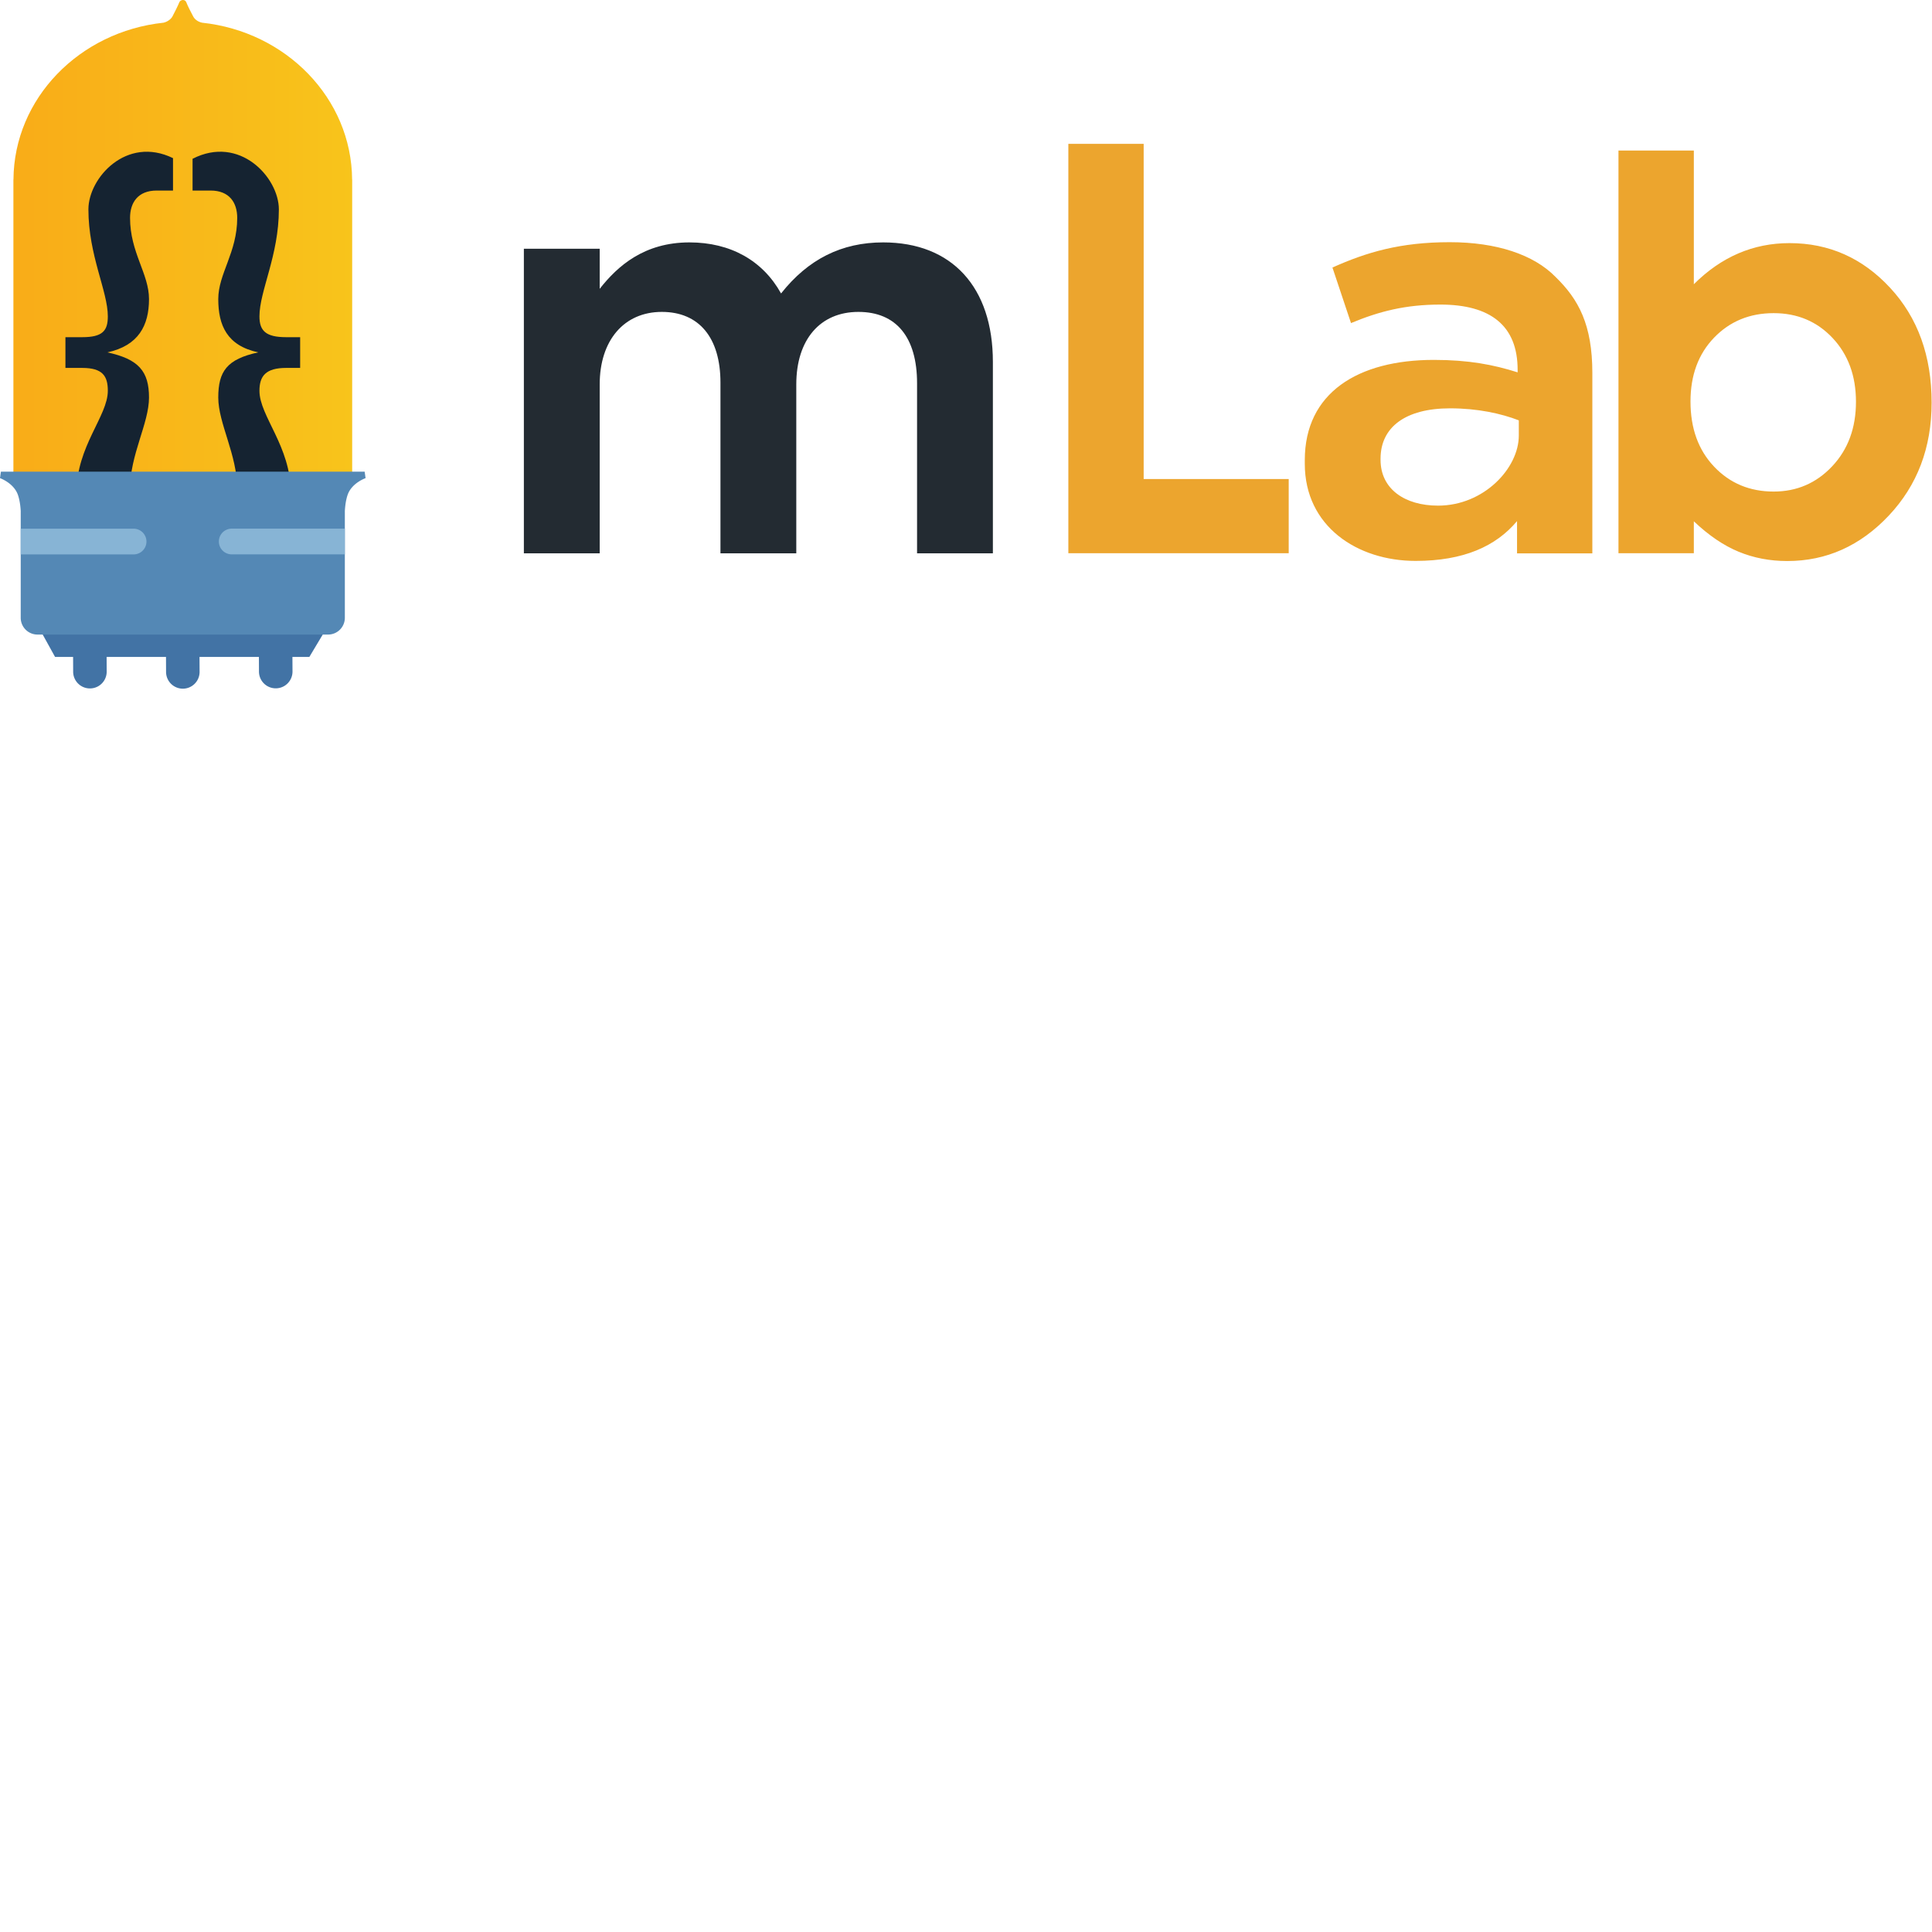 <svg xmlns="http://www.w3.org/2000/svg" version="1.1" viewBox="0 0 512 512" fill="currentColor"><defs><linearGradient id="logosMlab0" x1="100%" x2="0%" y1="50%" y2="50%"><stop offset="0%" stop-color="#F8C41B"/><stop offset="100%" stop-color="#F9AC18"/></linearGradient></defs><path fill="#232B32" d="M234.056 64.238c-11.004 0-19.87 4.43-27.068 13.532c-4.85-8.74-13.418-13.532-24.269-13.532c-11.975 0-19.01 6.215-23.793 12.303V65.92H138.83v80.719h20.095v-44.773c0-11.67 6.46-19.21 16.46-19.21c9.878 0 15.544 6.834 15.544 18.75v45.233h20.095v-44.773c0-11.85 6.308-19.21 16.461-19.21c10.024 0 15.545 6.712 15.545 18.904v45.079h20.094V95.907c0-19.83-10.866-31.669-29.07-31.669"/><path fill="#ECA52E" d="M402.501 115.413c0 8.667-9.26 18.586-21.402 18.586c-8.803 0-15.238-4.4-15.238-12.135v-.303c0-8.341 6.586-13.347 18.426-13.347c7.285 0 13.509 1.365 18.214 3.185zm-18.287-51.231c-13.13 0-22.038 2.654-31.103 6.715l4.918 14.723c7.502-3.123 14.463-4.904 23.685-4.904c13.285 0 20.474 5.57 20.474 17.283v.676c-6.408-2.03-12.973-3.3-22.195-3.3c-20.161 0-34.207 8.747-34.207 26.551v.99c0 16.555 13.89 25.73 29.362 25.73c12.66 0 21.258-3.831 26.884-10.547v8.556h19.956V98.854c0-12.819-3.649-19.524-9.744-25.458c-5.784-5.935-15.682-9.214-28.03-9.214m101.337 59.383c-4.202 4.469-9.373 6.702-15.515 6.702c-6.337 0-11.596-2.197-15.771-6.592c-4.176-4.393-6.265-10.15-6.265-17.27c0-6.97 2.089-12.617 6.265-16.938c4.175-4.32 9.434-6.481 15.771-6.481c6.29 0 11.497 2.198 15.624 6.591c4.128 4.395 6.192 10.029 6.192 16.903c0 6.923-2.101 12.618-6.301 17.085m15.367-47.281c-7.323-7.905-16.215-11.857-26.68-11.857c-4.817 0-9.337.909-13.561 2.725c-4.226 1.816-8.157 4.542-11.793 8.174V39.89h-19.972v106.726h19.972v-8.468c3.931 3.732 7.886 6.419 11.866 8.063c3.98 1.645 8.279 2.468 12.897 2.468c10.368 0 19.335-4.015 26.902-12.041c7.565-8.028 11.35-18.007 11.35-29.937c0-12.374-3.662-22.51-10.981-30.417M303.084 38.126h-19.959v108.49h58.397v-19.663h-38.438z"/><path fill="#4273A5" d="m86.03 167.321l-4.053 6.777h-4.481l.02 3.967a4.444 4.444 0 0 1-8.886 0l-.017-3.968h-15.74l.02 3.968c0 2.45-1.99 4.441-4.441 4.441a4.444 4.444 0 0 1-4.443-4.441l-.017-3.968H28.254l.02 3.968a4.444 4.444 0 0 1-8.887 0l-.016-3.968h-4.778l-3.742-6.776z"/><path fill="url(#logosMlab0)" d="M48.469 0h.045c.354.007.7.187.857.599c.44 1.142 1.179 2.506 1.824 3.749c.311.604 1.038 1.37 2.336 1.663c22.3 2.365 39.646 20.059 39.783 41.59h.016v78.369H3.55V47.6h.018c.135-21.535 17.492-39.233 39.8-41.59c1.181-.29 2.025-1.061 2.34-1.665c.647-1.25 1.358-2.633 1.824-3.764c.145-.351.541-.572.937-.58"/><path fill="#152331" d="M45.85 50.498h-4.332c-4.967 0-7.053 3.202-7.053 7.237c0 9.19 5.024 14.792 5.024 21.517c0 6.947-2.735 12.338-11.042 14.131c8.307 1.793 11.042 5.03 11.042 11.978c0 6.836-5.024 15.13-5.024 24.206c0 4.032 1.45 6.5 5.699 6.5h2.413v10.98H37.17c-11.59 0-16.902-7.505-16.902-16.47c0-12.328 8.307-20.286 8.307-27.01c0-3.92-1.381-6.065-6.791-6.065H17.34v-8.144h4.443c5.41 0 6.791-1.702 6.791-5.513c0-6.724-5.145-16.147-5.145-28.362c0-8.344 10.099-19.58 22.42-13.575zm29.99 47.004c-5.412 0-7.083 2.144-7.083 6.066c0 6.723 8.308 14.681 8.308 27.008c0 8.966-5.313 16.47-16.905 16.47h-5.407v-10.979h2.412c4.252 0 5.7-2.468 5.7-6.5c0-9.076-5.023-17.37-5.023-24.206c0-6.947 2.285-10.185 10.593-11.978c-8.308-1.793-10.593-7.184-10.593-14.131c0-6.725 5.023-12.328 5.023-21.517c0-4.035-2.083-7.237-7.054-7.237h-4.779v-8.416c12.494-6.402 22.87 4.976 22.87 13.4c0 12.216-5.145 21.639-5.145 28.363c0 3.811 1.671 5.513 7.083 5.513h3.702v8.144z"/><path fill="#5488B5" d="M92.13 131.128c-.48 1.387-.674 3.016-.746 4.377c0 .031.004.061.004.09v28.129a4.443 4.443 0 0 1-4.443 4.442H9.934a4.444 4.444 0 0 1-4.443-4.442v-28.13c0-.033.004-.066.007-.102c-.073-1.35-.27-2.961-.748-4.339c-1.096-3.162-4.75-4.44-4.75-4.44l.244-1.724h96.391l.247 1.724s-3.652 1.253-4.752 4.415"/><path fill="#87B4D5" d="M35.463 140.11a3.408 3.408 0 0 1 0 6.815H5.49v-6.816zm55.918-.012v6.816H61.41a3.408 3.408 0 0 1 0-6.816z"/></svg>